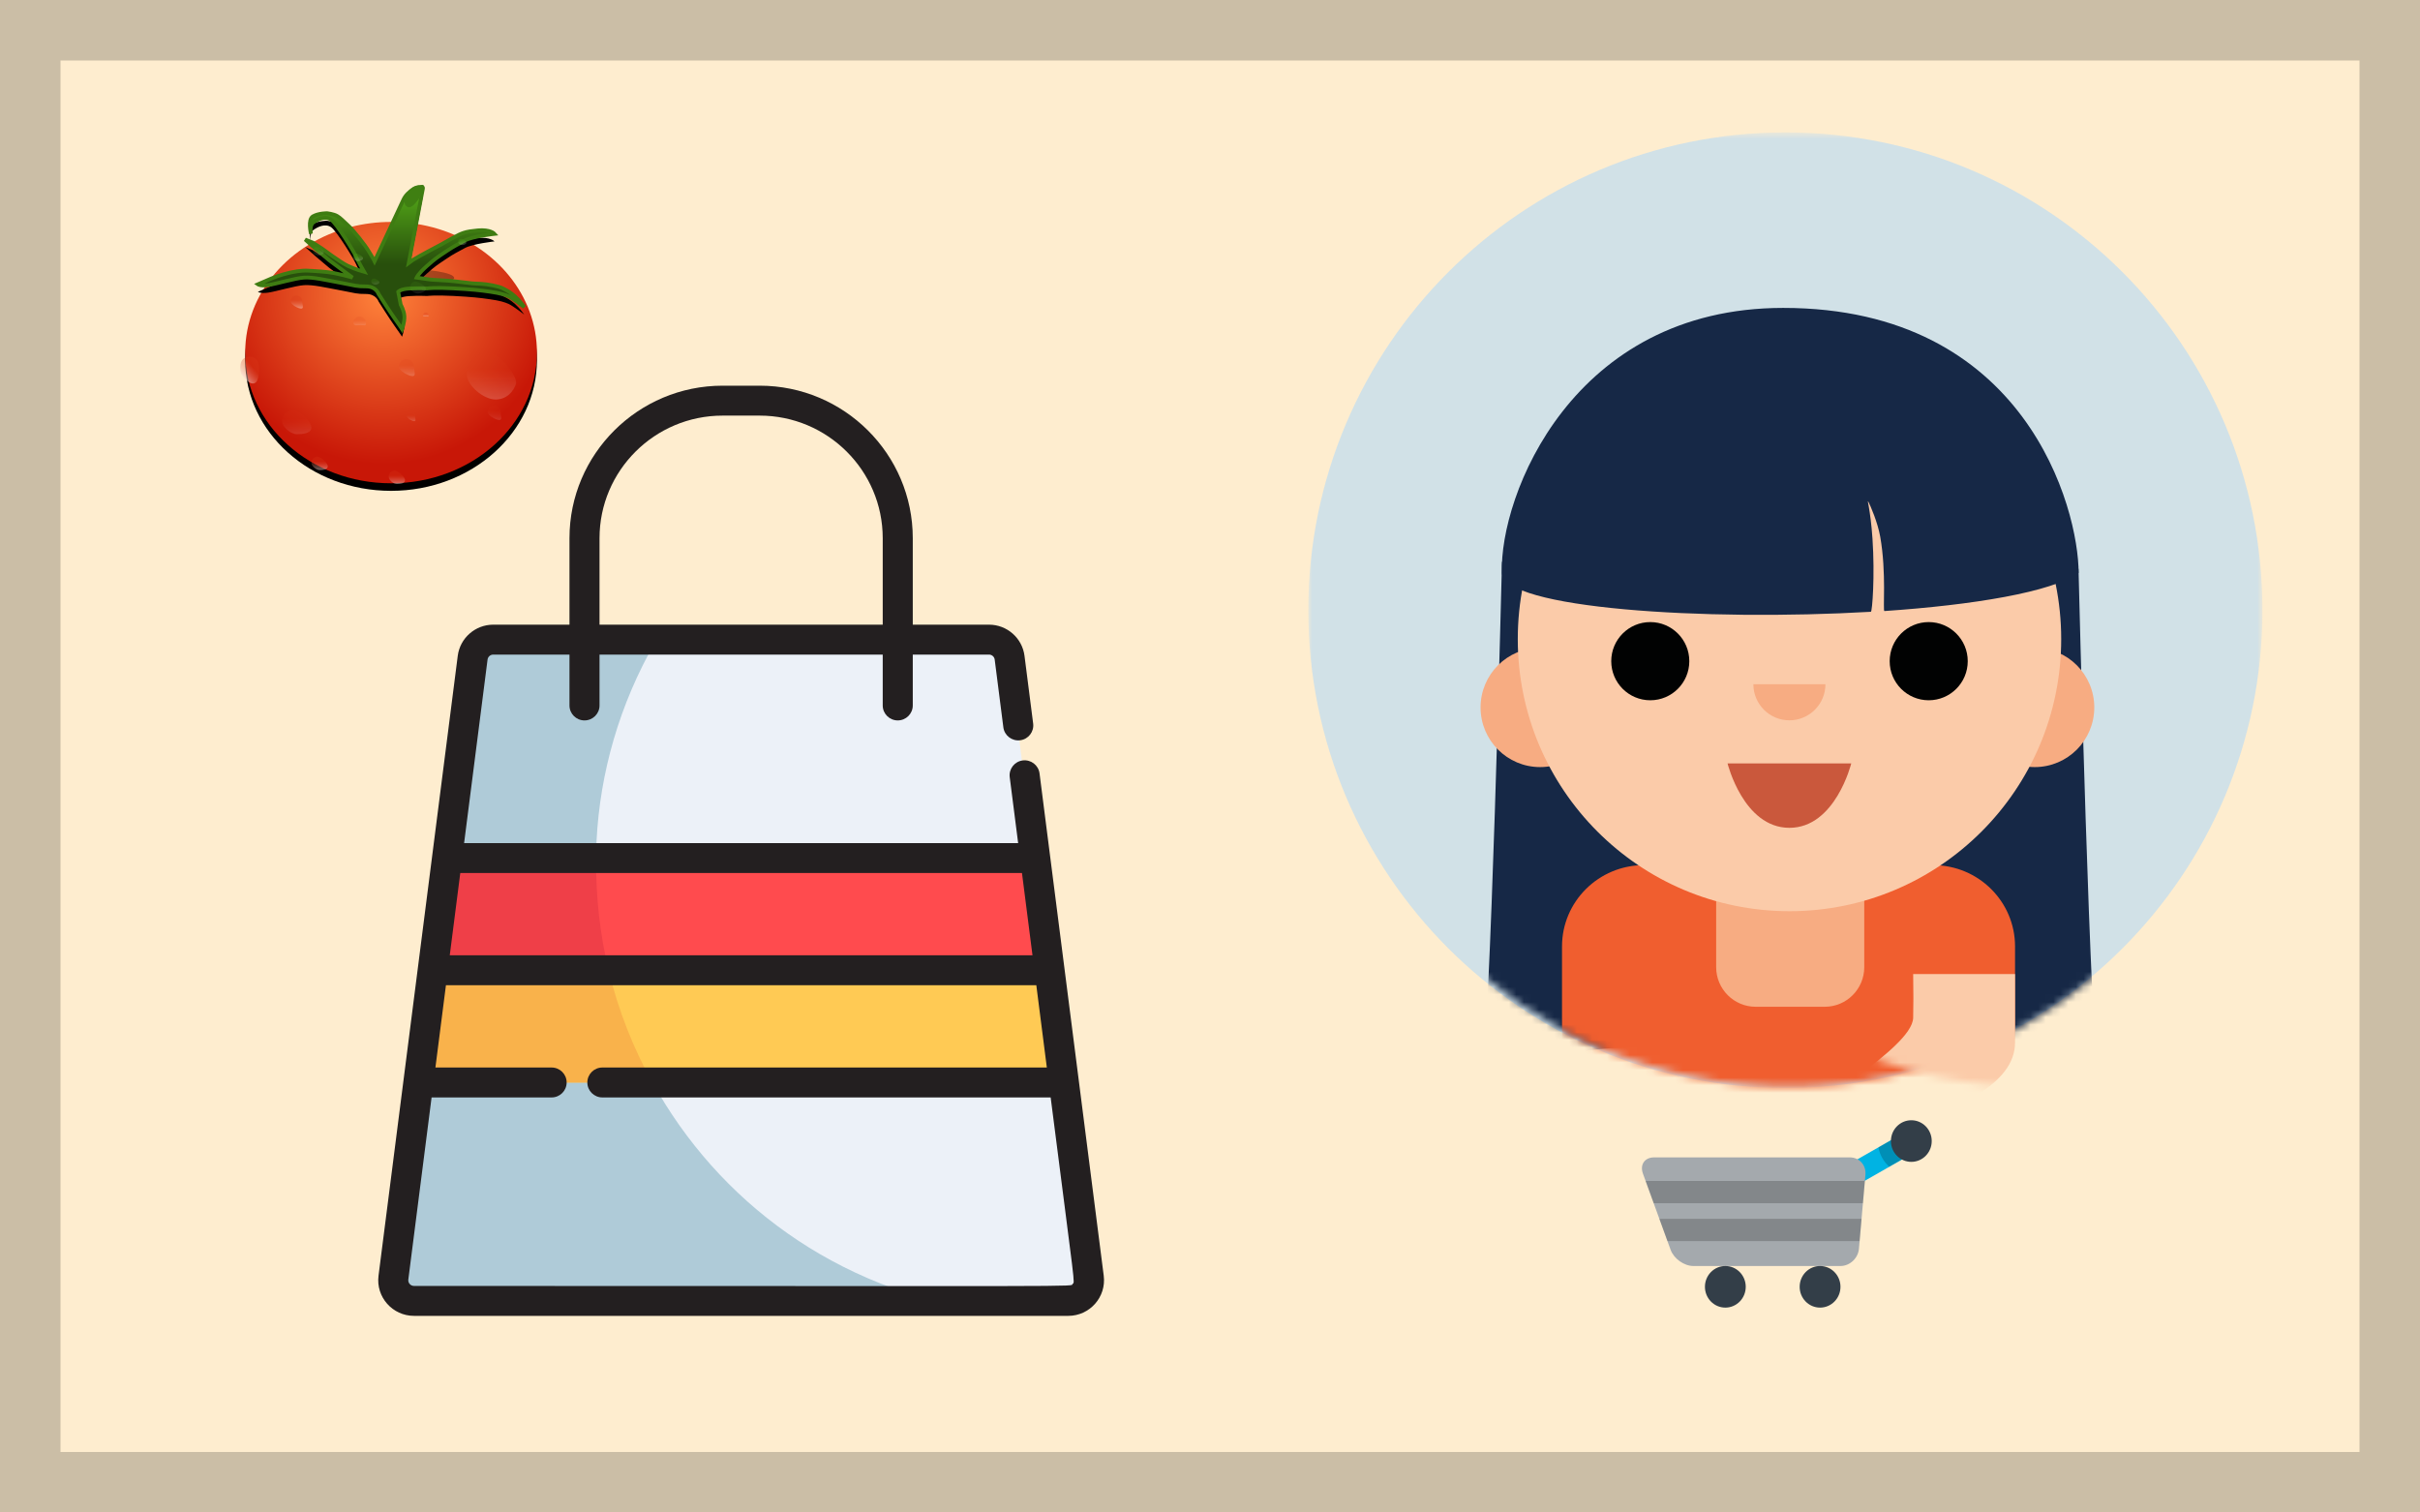 <?xml version="1.0" encoding="UTF-8"?>
<svg width="320px" height="200px" viewBox="0 0 320 200" version="1.1" xmlns="http://www.w3.org/2000/svg" xmlns:xlink="http://www.w3.org/1999/xlink">
    <!-- Generator: Sketch 51.2 (57519) - http://www.bohemiancoding.com/sketch -->
    <title>ZeroWasteAni_02_1</title>
    <desc>Created with Sketch.</desc>
    <defs>
        <polygon id="path-1" points="0 0.638 126.167 0.638 126.167 127.004 0 127.004"></polygon>
        <path d="M63.575,0.73 C28.569,0.73 0.191,29.153 0.191,64.213 C0.191,99.275 28.569,127.698 63.575,127.698 C98.582,127.698 126.959,99.275 126.959,64.213" id="path-3"></path>
        <path d="M63.575,0.73 C28.569,0.73 0.191,29.153 0.191,64.213 C0.191,99.275 28.569,127.698 63.575,127.698 C98.582,127.698 126.959,99.275 126.959,64.213 C126.959,29.153 98.582,0.73 63.575,0.73 Z" id="path-5"></path>
        <path d="M63.575,0.73 C28.569,0.73 0.191,29.153 0.191,64.213 C0.191,99.275 28.569,127.698 63.575,127.698 C98.582,127.698 126.959,99.275 126.959,64.213 C126.959,29.153 98.582,0.73 63.575,0.73 Z" id="path-7"></path>
        <path d="M63.575,0.73 C28.569,0.73 0.191,29.153 0.191,64.213 C0.191,99.275 28.569,127.698 63.575,127.698 C98.582,127.698 126.959,99.275 126.959,64.213" id="path-9"></path>
        <path d="M63.575,0.73 C28.569,0.73 0.191,29.153 0.191,64.213 C0.191,99.275 28.569,127.698 63.575,127.698 C98.582,127.698 126.959,99.275 126.959,64.213" id="path-11"></path>
        <path d="M63.575,0.73 C28.569,0.73 0.191,29.153 0.191,64.213 C0.191,99.275 28.569,127.698 63.575,127.698 C98.582,127.698 126.959,99.275 126.959,64.213" id="path-13"></path>
        <path d="M63.575,0.73 C28.569,0.73 0.191,29.153 0.191,64.213 C0.191,99.275 28.569,127.698 63.575,127.698 C98.582,127.698 126.959,99.275 126.959,64.213" id="path-15"></path>
        <path d="M63.575,0.73 C28.569,0.73 0.191,29.153 0.191,64.213 C0.191,99.275 28.569,127.698 63.575,127.698 C98.582,127.698 126.959,99.275 126.959,64.213" id="path-17"></path>
        <path d="M63.575,0.73 C28.569,0.73 0.191,29.153 0.191,64.213 C0.191,99.275 28.569,127.698 63.575,127.698 C98.582,127.698 126.959,99.275 126.959,64.213" id="path-19"></path>
        <path d="M63.575,0.73 C28.569,0.73 0.191,29.153 0.191,64.213 C0.191,99.275 28.569,127.698 63.575,127.698 C98.582,127.698 126.959,99.275 126.959,64.213" id="path-21"></path>
        <path d="M63.575,0.73 C28.569,0.73 0.191,29.153 0.191,64.213 C0.191,99.275 28.569,127.698 63.575,127.698 C98.582,127.698 126.959,99.275 126.959,64.213" id="path-23"></path>
        <path d="M63.575,0.73 C28.569,0.73 0.191,29.153 0.191,64.213 C0.191,99.275 28.569,127.698 63.575,127.698 C98.582,127.698 126.959,99.275 126.959,64.213" id="path-25"></path>
        <path d="M63.575,0.73 C28.569,0.73 0.191,29.153 0.191,64.213 C0.191,99.275 28.569,127.698 63.575,127.698 C98.582,127.698 126.959,99.275 126.959,64.213 C126.959,29.153 98.582,0.73 63.575,0.73 Z" id="path-27"></path>
        <radialGradient cx="47.314%" cy="27.768%" fx="47.314%" fy="27.768%" r="64.942%" gradientTransform="translate(0.473,0.278),scale(0.896,1),rotate(90),translate(-0.473,-0.278)" id="radialGradient-29">
            <stop stop-color="#FF833B" offset="0%"></stop>
            <stop stop-color="#C81707" offset="100%"></stop>
        </radialGradient>
        <path d="M21.711,39.905 C32.364,39.905 41,32.168 41,22.625 C41,15.059 35.571,8.628 28.012,6.289 C26.037,5.678 23.917,5.346 21.711,5.346 C19.869,5.346 18.088,5.577 16.401,6.009 C8.33,8.075 2.422,14.732 2.422,22.625 C2.422,32.168 11.058,39.905 21.711,39.905 Z" id="path-30"></path>
        <filter x="-5.2%" y="-2.9%" width="110.4%" height="111.6%" filterUnits="objectBoundingBox" id="filter-31">
            <feOffset dx="0" dy="1" in="SourceAlpha" result="shadowOffsetOuter1"></feOffset>
            <feGaussianBlur stdDeviation="0.5" in="shadowOffsetOuter1" result="shadowBlurOuter1"></feGaussianBlur>
            <feColorMatrix values="0 0 0 0 0   0 0 0 0 0   0 0 0 0 0  0 0 0 0.298 0" type="matrix" in="shadowBlurOuter1"></feColorMatrix>
        </filter>
        <linearGradient x1="50%" y1="50%" x2="50%" y2="100%" id="linearGradient-32">
            <stop stop-color="#C81707" stop-opacity="0.499" offset="0%"></stop>
            <stop stop-color="#FFFFFF" stop-opacity="0.503" offset="100%"></stop>
        </linearGradient>
        <path d="M30.052,13.747 C30.052,13.062 26.615,12.506 22.374,12.506 C18.134,12.506 14.697,13.062 14.697,13.747 C14.697,14.432 18.134,14.988 22.374,14.988 C26.615,14.988 30.052,14.432 30.052,13.747 Z" id="path-33"></path>
        <filter x="-6.5%" y="-40.3%" width="113.0%" height="180.6%" filterUnits="objectBoundingBox" id="filter-34">
            <feGaussianBlur stdDeviation="0.5" in="SourceAlpha" result="shadowBlurInner1"></feGaussianBlur>
            <feOffset dx="0" dy="1" in="shadowBlurInner1" result="shadowOffsetInner1"></feOffset>
            <feComposite in="shadowOffsetInner1" in2="SourceAlpha" operator="arithmetic" k2="-1" k3="1" result="shadowInnerInner1"></feComposite>
            <feColorMatrix values="0 0 0 0 0   0 0 0 0 0   0 0 0 0 0  0 0 0 0.2 0" type="matrix" in="shadowInnerInner1"></feColorMatrix>
        </filter>
        <linearGradient x1="50%" y1="35.197%" x2="50%" y2="113.282%" id="linearGradient-35">
            <stop stop-color="#D93917" stop-opacity="0.498" offset="0%"></stop>
            <stop stop-color="#FFFFFF" offset="100%"></stop>
        </linearGradient>
        <linearGradient x1="50%" y1="0%" x2="50%" y2="54.762%" id="linearGradient-36">
            <stop stop-color="#56AD19" offset="0%"></stop>
            <stop stop-color="#284F0C" offset="100%"></stop>
        </linearGradient>
        <path d="M19.53,10.552 L23.347,2.398 C23.906,1.206 25.382,0.552 25.961,0.729 L25.777,0.673 C25.879,0.704 25.945,0.812 25.926,0.912 L24.052,10.758 C24.197,10.645 24.367,10.522 24.577,10.388 C25.422,9.845 28.337,8.329 28.337,8.329 C28.337,8.329 28.813,8.044 29.957,7.421 C31.102,6.799 31.512,6.619 33.181,6.465 C34.851,6.312 35.388,6.922 35.388,6.922 C35.388,6.922 32.462,7.244 31.453,7.811 C30.444,8.378 30.177,8.447 28.948,9.274 C27.72,10.102 27.538,10.207 26.42,11.2 C25.303,12.193 25.085,12.708 25.085,12.708 L26.872,12.961 C26.872,12.961 27.691,13.042 28.52,13.07 C29.348,13.098 30.938,13.278 31.835,13.395 C32.732,13.513 32.709,13.473 33.591,13.526 C34.473,13.579 35.904,13.824 36.533,14.153 C37.163,14.483 37.468,14.641 38.101,15.196 C38.734,15.751 39.323,16.598 39.323,16.598 C39.323,16.598 37.837,15.45 37.268,15.196 C36.7,14.942 36.134,14.769 34.796,14.574 C33.457,14.379 32.398,14.262 29.957,14.133 C27.516,14.005 26.488,14.136 26.488,14.136 C26.488,14.136 25.287,14.084 24.118,14.153 C22.949,14.222 22.656,14.574 22.656,14.574 L22.987,16.29 C22.987,16.29 23.434,17.053 23.476,17.82 C23.518,18.587 23.163,19.524 23.163,19.524 C23.163,19.524 22.663,18.766 22.119,18.015 C21.574,17.265 20.047,14.85 20.047,14.85 C20.047,14.85 19.735,13.874 18.413,13.874 C17.092,13.874 17.121,13.785 15.039,13.395 C12.956,13.006 11.398,12.636 10.222,12.706 C9.047,12.777 6.528,13.539 5.483,13.692 C4.438,13.845 4.099,13.594 4.099,13.594 L5.936,12.803 C5.936,12.803 7.07,12.33 8.399,12.036 C9.728,11.743 10.555,11.784 10.555,11.784 C10.555,11.784 11.941,11.838 13.276,11.979 C14.612,12.12 16.617,12.708 16.617,12.708 L13.522,10.409 L11.737,8.901 L10.353,7.67 L11.364,8.08 L12.602,8.882 C12.602,8.882 15.005,10.684 15.982,11.15 C16.96,11.616 18.151,11.947 18.151,11.947 C18.151,11.947 17.26,10.391 17.064,9.9 C16.869,9.409 14.535,5.532 13.751,5.022 C12.966,4.512 11.99,5.016 11.442,5.41 C10.894,5.804 11.118,6.915 11.118,6.915 C11.118,6.915 10.643,5.022 11.392,4.601 C12.141,4.18 13.251,4.191 13.251,4.191 C13.251,4.191 14.123,4.294 14.578,4.56 C15.032,4.827 15.339,5.186 16.038,5.824 C16.737,6.462 18.256,8.347 18.789,9.274 C19.268,10.108 19.282,10.034 19.53,10.552 Z" id="path-37"></path>
        <filter x="-6.4%" y="-6.6%" width="112.8%" height="123.9%" filterUnits="objectBoundingBox" id="filter-38">
            <feMorphology radius="0.25" operator="dilate" in="SourceAlpha" result="shadowSpreadOuter1"></feMorphology>
            <feOffset dx="0" dy="1" in="shadowSpreadOuter1" result="shadowOffsetOuter1"></feOffset>
            <feGaussianBlur stdDeviation="0.5" in="shadowOffsetOuter1" result="shadowBlurOuter1"></feGaussianBlur>
            <feComposite in="shadowBlurOuter1" in2="SourceAlpha" operator="out" result="shadowBlurOuter1"></feComposite>
            <feColorMatrix values="0 0 0 0 0.235   0 0 0 0 0.027   0 0 0 0 0.008  0 0 0 0.3 0" type="matrix" in="shadowBlurOuter1"></feColorMatrix>
        </filter>
        <linearGradient x1="50%" y1="35.197%" x2="50%" y2="113.282%" id="linearGradient-39">
            <stop stop-color="#55AB19" offset="0%"></stop>
            <stop stop-color="#FFFFFF" offset="100%"></stop>
        </linearGradient>
    </defs>
    <g id="ZeroWasteAni_02_1" stroke="none" stroke-width="1" fill="none" fill-rule="evenodd">
        <rect fill="#FFFFFF" x="0" y="0" width="320" height="200"></rect>
        <rect id="Rectangle-22" fill="#FEEDCF" fill-rule="nonzero" x="0" y="0" width="320" height="200"></rect>
        <rect id="Rectangle-22-Copy" stroke-opacity="0.2" stroke="#000000" stroke-width="8" fill-opacity="0" fill="#FFFFFF" fill-rule="nonzero" x="4" y="4" width="312" height="192"></rect>
        <g id="Group" transform="translate(173, 16)">
            <g id="2">
                <g id="Group-3" transform="translate(0, 0.87)">
                    <mask id="mask-2" fill="white">
                        <use xlink:href="#path-1"></use>
                    </mask>
                    <g id="Clip-2"></g>
                    <path d="M126.167,63.82 C126.167,98.716 97.923,127.004 63.083,127.004 C28.243,127.004 -0,98.716 -0,63.82 C-0,28.926 28.243,0.638 63.083,0.638 C97.923,0.638 126.167,28.926 126.167,63.82" id="Fill-1" fill="#D1E1E7" mask="url(#mask-2)"></path>
                </g>
                <g id="Group-49" transform="translate(0, -0)">
                    <g id="Group-6">
                        <mask id="mask-4" fill="white">
                            <use xlink:href="#path-3"></use>
                        </mask>
                        <g id="Clip-5"></g>
                        <path d="M59.064,88.959 L68.191,88.959 C71.078,88.959 73.419,91.304 73.419,94.196 L73.419,111.891 C73.419,114.783 71.078,117.128 68.191,117.128 L59.064,117.128 C56.177,117.128 53.836,114.783 53.836,111.891 L53.836,94.196 C53.836,91.304 56.177,88.959 59.064,88.959" id="Fill-4" fill="#F7AC82" mask="url(#mask-4)"></path>
                    </g>
                    <g id="Group-9">
                        <mask id="mask-6" fill="white">
                            <use xlink:href="#path-5"></use>
                        </mask>
                        <g id="Clip-8"></g>
                        <path d="M25.61,58.295 C25.61,58.295 23.993,124.291 22.908,124.652 C21.823,125.015 47.495,120.669 55.449,122.479 C63.404,124.291 75.644,114.15 75.644,114.15 L85.195,82.479 L83.432,63.592 L61.572,40.286 L25.61,58.295 Z" id="Fill-7" fill="#162846" mask="url(#mask-6)"></path>
                    </g>
                    <g id="Group-12">
                        <mask id="mask-8" fill="white">
                            <use xlink:href="#path-7"></use>
                        </mask>
                        <g id="Clip-11"></g>
                        <path d="M101.844,59.22 C101.844,59.22 103.461,125.214 104.546,125.576 C105.63,125.938 79.959,121.592 72.004,123.404 C64.049,125.214 51.809,115.074 51.809,115.074 L42.259,83.404 L44.022,64.516 L65.882,41.21 L101.844,59.22 Z" id="Fill-10" fill="#162846" mask="url(#mask-8)"></path>
                    </g>
                    <g id="Group-15">
                        <mask id="mask-10" fill="white">
                            <use xlink:href="#path-9"></use>
                        </mask>
                        <g id="Clip-14"></g>
                        <path d="M82.62,136.146 L44.381,136.146 C38.398,136.146 33.547,131.331 33.547,125.393 L33.547,109.154 C33.547,103.215 38.398,98.4 44.381,98.4 L82.62,98.4 C88.602,98.4 93.453,103.215 93.453,109.154 L93.453,125.393 C93.453,131.331 88.602,136.146 82.62,136.146" id="Fill-13" fill="#F05E2F" mask="url(#mask-10)"></path>
                        <rect id="Rectangle-Copy" fill="#FBCBA9" fill-rule="nonzero" mask="url(#mask-10)" x="33.547" y="112" width="13.579" height="19.2"></rect>
                        <path d="M66.273,121.824 C66.273,117.944 66.273,114.936 66.273,112.8 L79.745,112.8 C79.706,115.113 79.706,117.043 79.745,118.588 C79.851,122.791 95.075,130.747 93.311,132.347 C91.546,133.947 90.571,137.08 82.301,133.801 C74.03,130.522 66.273,127.485 66.273,121.824 Z" id="Rectangle-Copy-2" fill="#FBCBA9" fill-rule="nonzero" mask="url(#mask-10)" transform="translate(79.863, 124.02) scale(-1, 1) translate(-79.863, -124.02) "></path>
                    </g>
                    <g id="Group-18">
                        <mask id="mask-12" fill="white">
                            <use xlink:href="#path-11"></use>
                        </mask>
                        <g id="Clip-17"></g>
                        <path d="M59.159,88.959 L68.286,88.959 C71.173,88.959 73.514,91.304 73.514,94.196 L73.514,111.891 C73.514,114.783 71.173,117.128 68.286,117.128 L59.159,117.128 C56.272,117.128 53.931,114.783 53.931,111.891 L53.931,94.196 C53.931,91.304 56.272,88.959 59.159,88.959" id="Fill-16" fill="#F7AC82" mask="url(#mask-12)"></path>
                    </g>
                    <g id="Group-21">
                        <mask id="mask-14" fill="white">
                            <use xlink:href="#path-13"></use>
                        </mask>
                        <g id="Clip-20"></g>
                        <path d="M38.527,77.547 C38.527,81.903 35.001,85.434 30.652,85.434 C26.303,85.434 22.777,81.903 22.777,77.547 C22.777,73.191 26.303,69.66 30.652,69.66 C35.001,69.66 38.527,73.191 38.527,77.547" id="Fill-19" fill="#F7AC82" mask="url(#mask-14)"></path>
                    </g>
                    <g id="Group-24">
                        <mask id="mask-16" fill="white">
                            <use xlink:href="#path-15"></use>
                        </mask>
                        <g id="Clip-23"></g>
                        <path d="M103.93,77.547 C103.93,81.903 100.404,85.434 96.055,85.434 C91.706,85.434 88.18,81.903 88.18,77.547 C88.18,73.191 91.706,69.66 96.055,69.66 C100.404,69.66 103.93,73.191 103.93,77.547" id="Fill-22" fill="#F7AC82" mask="url(#mask-16)"></path>
                    </g>
                    <g id="Group-27">
                        <mask id="mask-18" fill="white">
                            <use xlink:href="#path-17"></use>
                        </mask>
                        <g id="Clip-26"></g>
                        <path d="M99.556,68.505 C99.556,88.379 83.471,104.49 63.627,104.49 C43.784,104.49 27.698,88.379 27.698,68.505 C27.698,48.63 43.784,32.519 63.627,32.519 C83.471,32.519 99.556,48.63 99.556,68.505" id="Fill-25" fill="#FBCBA9" mask="url(#mask-18)"></path>
                    </g>
                    <g id="Group-30">
                        <mask id="mask-20" fill="white">
                            <use xlink:href="#path-19"></use>
                        </mask>
                        <g id="Clip-29"></g>
                        <path d="M50.38,71.429 C50.38,74.284 48.07,76.599 45.219,76.599 C42.368,76.599 40.057,74.284 40.057,71.429 C40.057,68.575 42.368,66.259 45.219,66.259 C48.07,66.259 50.38,68.575 50.38,71.429" id="Fill-28" fill="#010202" mask="url(#mask-20)"></path>
                    </g>
                    <g id="Group-33">
                        <mask id="mask-22" fill="white">
                            <use xlink:href="#path-21"></use>
                        </mask>
                        <g id="Clip-32"></g>
                        <path d="M87.198,71.429 C87.198,74.284 84.886,76.599 82.036,76.599 C79.186,76.599 76.875,74.284 76.875,71.429 C76.875,68.575 79.186,66.259 82.036,66.259 C84.886,66.259 87.198,68.575 87.198,71.429" id="Fill-31" fill="#010202" mask="url(#mask-22)"></path>
                    </g>
                    <g id="Group-36">
                        <mask id="mask-24" fill="white">
                            <use xlink:href="#path-23"></use>
                        </mask>
                        <g id="Clip-35"></g>
                        <path d="M63.615,79.25 C60.984,79.25 58.851,77.113 58.851,74.478 L68.38,74.478 C68.38,77.113 66.246,79.25 63.615,79.25" id="Fill-34" fill="#F7AC82" mask="url(#mask-24)"></path>
                    </g>
                    <g id="Group-39">
                        <mask id="mask-26" fill="white">
                            <use xlink:href="#path-25"></use>
                        </mask>
                        <g id="Clip-38"></g>
                        <path d="M55.436,84.946 L71.794,84.946 C71.794,84.946 69.7,93.465 63.615,93.465 C57.53,93.465 55.436,84.946 55.436,84.946" id="Fill-37" fill="#CA583C" mask="url(#mask-26)"></path>
                    </g>
                    <g id="Group-42">
                        <mask id="mask-28" fill="white">
                            <use xlink:href="#path-27"></use>
                        </mask>
                        <g id="Clip-41"></g>
                        <path d="M25.598,59.745 C25.263,49.61 34.862,24.715 62.789,24.715 C94.934,24.715 101.859,51.334 101.859,59.745 C98.353,62.293 87.903,64.003 76.177,64.8 C75.948,64.816 76.469,59.745 75.626,54.978 C75.291,53.081 74.324,50.853 74.076,50.387 C73.797,49.862 74.327,51.237 74.601,55.235 C74.936,60.137 74.568,64.888 74.392,64.898 C52.379,66.174 25.753,64.456 25.598,59.745 Z" id="Fill-40" fill="#162846" mask="url(#mask-28)"></path>
                    </g>
                </g>
            </g>
        </g>
        <g id="bag" transform="translate(50, 51)" fill-rule="nonzero">
            <path d="M93.861,117.889 C92.828,109.804 84.396,43.83 83.41,36.12 C83.236,34.759 82.073,33.738 80.696,33.738 L15.304,33.738 C13.927,33.738 12.763,34.759 12.589,36.12 L2.139,117.889 C1.931,119.516 3.207,120.958 4.854,120.958 L91.146,120.958 C92.793,120.958 94.069,119.516 93.861,117.889 Z" id="Shape" fill="#ECF1F8"></path>
            <path d="M36.731,33.738 L15.304,33.738 C13.927,33.738 12.763,34.759 12.589,36.12 L2.139,117.889 C1.931,119.516 3.207,120.958 4.854,120.958 L73.245,120.958 C35.292,110.897 17.249,67.561 36.731,33.738 Z" id="Shape" fill="#AFCBD8"></path>
            <polyline id="Shape" fill="#FFCA54" points="29.698 92.149 90.571 92.149 88.679 77.349 7.32 77.349 5.429 92.149 23.005 92.149"></polyline>
            <path d="M7.32,77.349 L5.429,92.149 L36.267,92.149 C33.716,87.553 31.756,82.585 30.491,77.349 L7.32,77.349 Z" id="Shape" fill="#F9B24B"></path>
            <polygon id="Shape" fill="#FF4B4E" points="7.32 77.349 88.679 77.349 86.788 62.548 9.212 62.548"></polygon>
            <path d="M28.837,62.548 L9.212,62.548 C9.175,62.841 7.357,77.066 7.32,77.349 L30.491,77.349 C29.348,72.618 28.771,67.689 28.837,62.548 Z" id="Shape" fill="#EF3F48"></path>
            <path d="M95.948,117.694 C95.694,115.707 87.712,53.254 87.459,51.267 C87.32,50.183 86.326,49.419 85.237,49.554 C84.149,49.692 83.379,50.683 83.517,51.767 L84.631,60.484 L11.369,60.484 L14.47,36.217 C14.518,35.842 14.841,35.558 15.221,35.558 L25.303,35.558 L25.303,42.285 C25.303,43.377 26.192,44.263 27.289,44.263 C28.386,44.263 29.276,43.377 29.276,42.285 L29.276,35.558 L66.724,35.558 L66.724,42.285 C66.724,43.377 67.613,44.263 68.71,44.263 C69.807,44.263 70.697,43.377 70.697,42.285 L70.697,35.558 L80.779,35.558 C81.159,35.558 81.482,35.842 81.53,36.217 L82.675,45.177 C82.813,46.26 83.808,47.024 84.896,46.889 C85.984,46.752 86.754,45.761 86.616,44.677 L85.471,35.717 C85.171,33.37 83.154,31.601 80.779,31.601 L70.697,31.601 L70.697,20.164 C70.697,9.045 61.614,0 50.451,0 L45.549,0 C34.385,0 25.303,9.045 25.303,20.164 L25.303,31.601 L15.221,31.601 C12.846,31.601 10.829,33.371 10.529,35.718 C10.392,36.79 0.103,117.29 0.052,117.694 C-0.308,120.508 1.897,123 4.744,123 L91.255,123 C94.104,123 96.307,120.507 95.948,117.694 Z M29.276,20.164 C29.276,11.228 36.576,3.957 45.549,3.957 L50.451,3.957 C59.424,3.957 66.724,11.228 66.724,20.164 L66.724,31.601 L29.276,31.601 L29.276,20.164 Z M85.137,64.441 C85.264,65.434 86.402,74.339 86.528,75.322 L9.472,75.322 L10.863,64.441 L85.137,64.441 Z M91.824,118.787 C91.484,119.173 96.233,119.043 4.744,119.043 C4.292,119.043 3.935,118.647 3.993,118.194 L7.07,94.117 L22.942,94.117 C24.039,94.117 24.928,93.231 24.928,92.139 C24.928,91.046 24.039,90.16 22.942,90.16 L7.576,90.16 C7.894,87.669 8.661,81.667 8.967,79.279 L87.033,79.279 L88.424,90.16 L29.652,90.16 C28.555,90.16 27.665,91.046 27.665,92.139 C27.665,93.231 28.555,94.117 29.652,94.117 L88.93,94.117 C92.255,120.134 92.147,118.421 91.824,118.787 Z" id="Shape" fill="#231F20"></path>
        </g>
        <g id="Tomatoe" transform="translate(30, 24)">
            <g id="Oval-1">
                <use fill="black" fill-opacity="1" filter="url(#filter-31)" xlink:href="#path-30"></use>
                <use fill="url(#radialGradient-29)" fill-rule="evenodd" xlink:href="#path-30"></use>
            </g>
            <g id="Oval-2" opacity="0.3" transform="translate(22.374, 13.747) scale(1, -1) translate(-22.374, -13.747) ">
                <use fill="url(#linearGradient-32)" fill-rule="evenodd" xlink:href="#path-33"></use>
                <use fill="black" fill-opacity="1" filter="url(#filter-34)" xlink:href="#path-33"></use>
            </g>
            <path d="M11.179,32.517 C11.179,31.726 9.522,30.263 8.737,30.263 C7.952,30.263 7.315,30.904 7.315,31.694 C7.315,32.485 8.462,33.413 9.247,33.413 C10.032,33.413 11.179,33.307 11.179,32.517 Z" id="Oval-2-Copy-7" fill="url(#linearGradient-35)" opacity="0.145"></path>
            <path d="M4.904,25.465 C4.904,24.76 3.425,23.453 2.725,23.453 C2.024,23.453 1.456,24.026 1.456,24.731 C1.456,25.437 2.479,26.265 3.18,26.265 C3.881,26.265 4.904,26.171 4.904,25.465 Z" id="Oval-2-Copy-17" fill="url(#linearGradient-35)" opacity="0.6" transform="translate(3.18, 24.859) rotate(50) translate(-3.18, -24.859) "></path>
            <path d="M13.345,37.66 C13.345,37.217 12.416,36.396 11.976,36.396 C11.536,36.396 11.179,36.756 11.179,37.199 C11.179,37.642 11.822,38.162 12.262,38.162 C12.702,38.162 13.345,38.103 13.345,37.66 Z" id="Oval-2-Copy-16" fill="url(#linearGradient-35)" opacity="0.501"></path>
            <path d="M23.56,39.498 C23.56,39.054 22.631,38.234 22.191,38.234 C21.751,38.234 21.394,38.593 21.394,39.037 C21.394,39.48 22.037,40 22.477,40 C22.917,40 23.56,39.941 23.56,39.498 Z" id="Oval-2-Copy-18" fill="url(#linearGradient-35)" opacity="0.495"></path>
            <path d="M38.225,26.771 C38.537,25.845 36.062,22.625 34.517,22.625 C32.972,22.625 31.719,23.887 31.719,25.443 C31.719,26.999 33.976,28.824 35.521,28.824 C37.066,28.824 37.914,27.696 38.225,26.771 Z" id="Oval-2-Copy-8" fill="url(#linearGradient-35)" opacity="0.254"></path>
            <path d="M24.731,24.481 C24.731,23.929 24.287,23.482 23.74,23.482 C23.192,23.482 22.749,23.929 22.749,24.481 C22.749,25.032 23.997,25.725 24.544,25.725 C25.092,25.725 24.731,25.032 24.731,24.481 Z" id="Oval-2-Copy-3" fill="url(#linearGradient-35)" opacity="0.264"></path>
            <path d="M36.185,30.458 C36.185,29.981 35.801,29.595 35.328,29.595 C34.855,29.595 34.471,29.981 34.471,30.458 C34.471,30.935 35.55,31.533 36.023,31.533 C36.497,31.533 36.185,30.935 36.185,30.458 Z" id="Oval-2-Copy-9" fill="url(#linearGradient-35)" opacity="0.15"></path>
            <path d="M24.879,31.016 C24.879,30.716 24.637,30.472 24.338,30.472 C24.04,30.472 23.798,30.716 23.798,31.016 C23.798,31.317 24.478,31.695 24.777,31.695 C25.075,31.695 24.879,31.317 24.879,31.016 Z" id="Oval-2-Copy-10" fill="url(#linearGradient-35)" opacity="0.25"></path>
            <path d="M9.964,15.846 C9.964,15.422 9.623,15.078 9.202,15.078 C8.782,15.078 8.441,15.422 8.441,15.846 C8.441,16.269 9.4,16.802 9.821,16.802 C10.241,16.802 9.964,16.269 9.964,15.846 Z" id="Oval-2-Copy-6" fill="url(#linearGradient-35)" opacity="0.502"></path>
            <path d="M18.393,18.689 C18.393,18.228 18.022,17.854 17.564,17.854 C17.107,17.854 16.735,18.228 16.735,18.689 C16.735,19.15 17.339,18.995 17.797,18.995 C18.254,18.995 18.393,19.15 18.393,18.689 Z" id="Oval-2-Copy-4" fill="url(#linearGradient-35)" opacity="0.253"></path>
            <path d="M26.687,17.703 C26.687,17.492 26.518,17.321 26.308,17.321 C26.099,17.321 25.93,17.492 25.93,17.703 C25.93,17.913 26.205,17.842 26.415,17.842 C26.624,17.842 26.687,17.913 26.687,17.703 Z" id="Oval-2-Copy-5" fill="url(#linearGradient-35)" opacity="0.502"></path>
            <g id="Path-1">
                <use fill="black" fill-opacity="1" filter="url(#filter-38)" xlink:href="#path-37"></use>
                <use stroke="#3E7C12" stroke-width="0.5" fill="url(#linearGradient-36)" fill-rule="evenodd" xlink:href="#path-37"></use>
            </g>
            <path d="M26.25,14.346 C26.25,13.933 25.383,13.167 24.973,13.167 C24.562,13.167 24.229,13.502 24.229,13.916 C24.229,14.33 24.829,14.815 25.24,14.815 C25.65,14.815 26.25,14.76 26.25,14.346 Z" id="Oval-2-Copy-19" fill="url(#linearGradient-39)" opacity="0.104" transform="translate(25.24, 13.991) rotate(-12) translate(-25.24, -13.991) "></path>
            <path d="M12.781,9.458 C12.781,9.171 12.179,8.639 11.893,8.639 C11.608,8.639 11.377,8.872 11.377,9.159 C11.377,9.447 11.794,9.784 12.079,9.784 C12.364,9.784 12.781,9.746 12.781,9.458 Z" id="Oval-2-Copy-22" fill="url(#linearGradient-39)" opacity="0.149" transform="translate(12.079, 9.211) rotate(-12) translate(-12.079, -9.211) "></path>
            <path d="M17.965,10.24 C17.965,9.977 17.412,9.489 17.151,9.489 C16.889,9.489 16.677,9.703 16.677,9.966 C16.677,10.23 17.059,10.539 17.321,10.539 C17.582,10.539 17.965,10.504 17.965,10.24 Z" id="Oval-2-Copy-20" fill="url(#linearGradient-39)" opacity="0.252" transform="translate(17.321, 10.014) rotate(-12) translate(-17.321, -10.014) "></path>
            <path d="M20.135,13.403 C20.135,13.189 19.685,12.792 19.472,12.792 C19.259,12.792 19.086,12.966 19.086,13.18 C19.086,13.395 19.397,13.647 19.61,13.647 C19.824,13.647 20.135,13.618 20.135,13.403 Z" id="Oval-2-Copy-23" fill="url(#linearGradient-39)" opacity="0.15" transform="translate(19.61, 13.219) rotate(-12) translate(-19.61, -13.219) "></path>
            <path d="M31.643,8.161 C31.643,7.947 31.193,7.55 30.981,7.55 C30.768,7.55 30.595,7.724 30.595,7.938 C30.595,8.152 30.906,8.404 31.119,8.404 C31.332,8.404 31.643,8.375 31.643,8.161 Z" id="Oval-2-Copy-21" fill="url(#linearGradient-39)" opacity="0.252" transform="translate(31.119, 7.977) rotate(-12) translate(-31.119, -7.977) "></path>
            <path d="M24.625,2.732 C25.542,2.732 26.284,2.635 26.284,2.055 C26.284,1.475 25.542,1.005 24.625,1.005 C23.709,1.005 22.967,1.475 22.967,2.055 C22.967,2.635 23.709,2.732 24.625,2.732 Z" id="Oval-3" fill="#3F7F12" transform="translate(24.625, 1.868) rotate(-53) translate(-24.625, -1.868) "></path>
        </g>
        <g id="Group-8" transform="translate(236.5, 160.5) scale(-1, 1) translate(-236.5, -160.5) translate(217, 148)">
            <rect id="Rectangle-path" fill="#00B3E3" transform="translate(7.488, 5.34) rotate(209.695) translate(-7.488, -5.34) " x="2.626" y="3.866" width="9.724" height="2.947"></rect>
            <path d="M3.979,1.605 L2.547,4.165 L6.181,6.278 C6.911,5.625 7.429,4.732 7.614,3.719 L3.979,1.605 L3.979,1.605 Z" id="Shape" fill="#000000" opacity="0.2"></path>
            <path d="M38.752,7.189 C39.181,6.01 38.522,5.046 37.289,5.046 L11.373,5.046 C10.14,5.046 9.222,6.07 9.331,7.322 L10.191,17.132 C10.301,18.383 11.399,19.408 12.632,19.408 L32.072,19.408 C33.305,19.408 34.664,18.444 35.092,17.265 L38.752,7.189 L38.752,7.189 Z" id="Shape" fill="#A4A9AD"></path>
            <ellipse id="Oval" fill="#333E48" cx="15.33" cy="22.158" rx="2.698" ry="2.751"></ellipse>
            <ellipse id="Oval" fill="#333E48" cx="3.263" cy="2.885" rx="2.698" ry="2.751"></ellipse>
            <ellipse id="Oval" fill="#333E48" cx="27.856" cy="22.158" rx="2.698" ry="2.751"></ellipse>
            <path d="M10.102,16.113 L35.511,16.113 L36.581,13.166 L9.844,13.166 L10.102,16.113 L10.102,16.113 Z M9.404,8.157 L9.663,11.103 L37.33,11.103 L38.401,8.157 L9.404,8.157 L9.404,8.157 Z" id="Shape" fill="#000000" opacity="0.2"></path>
        </g>
    </g>
</svg>